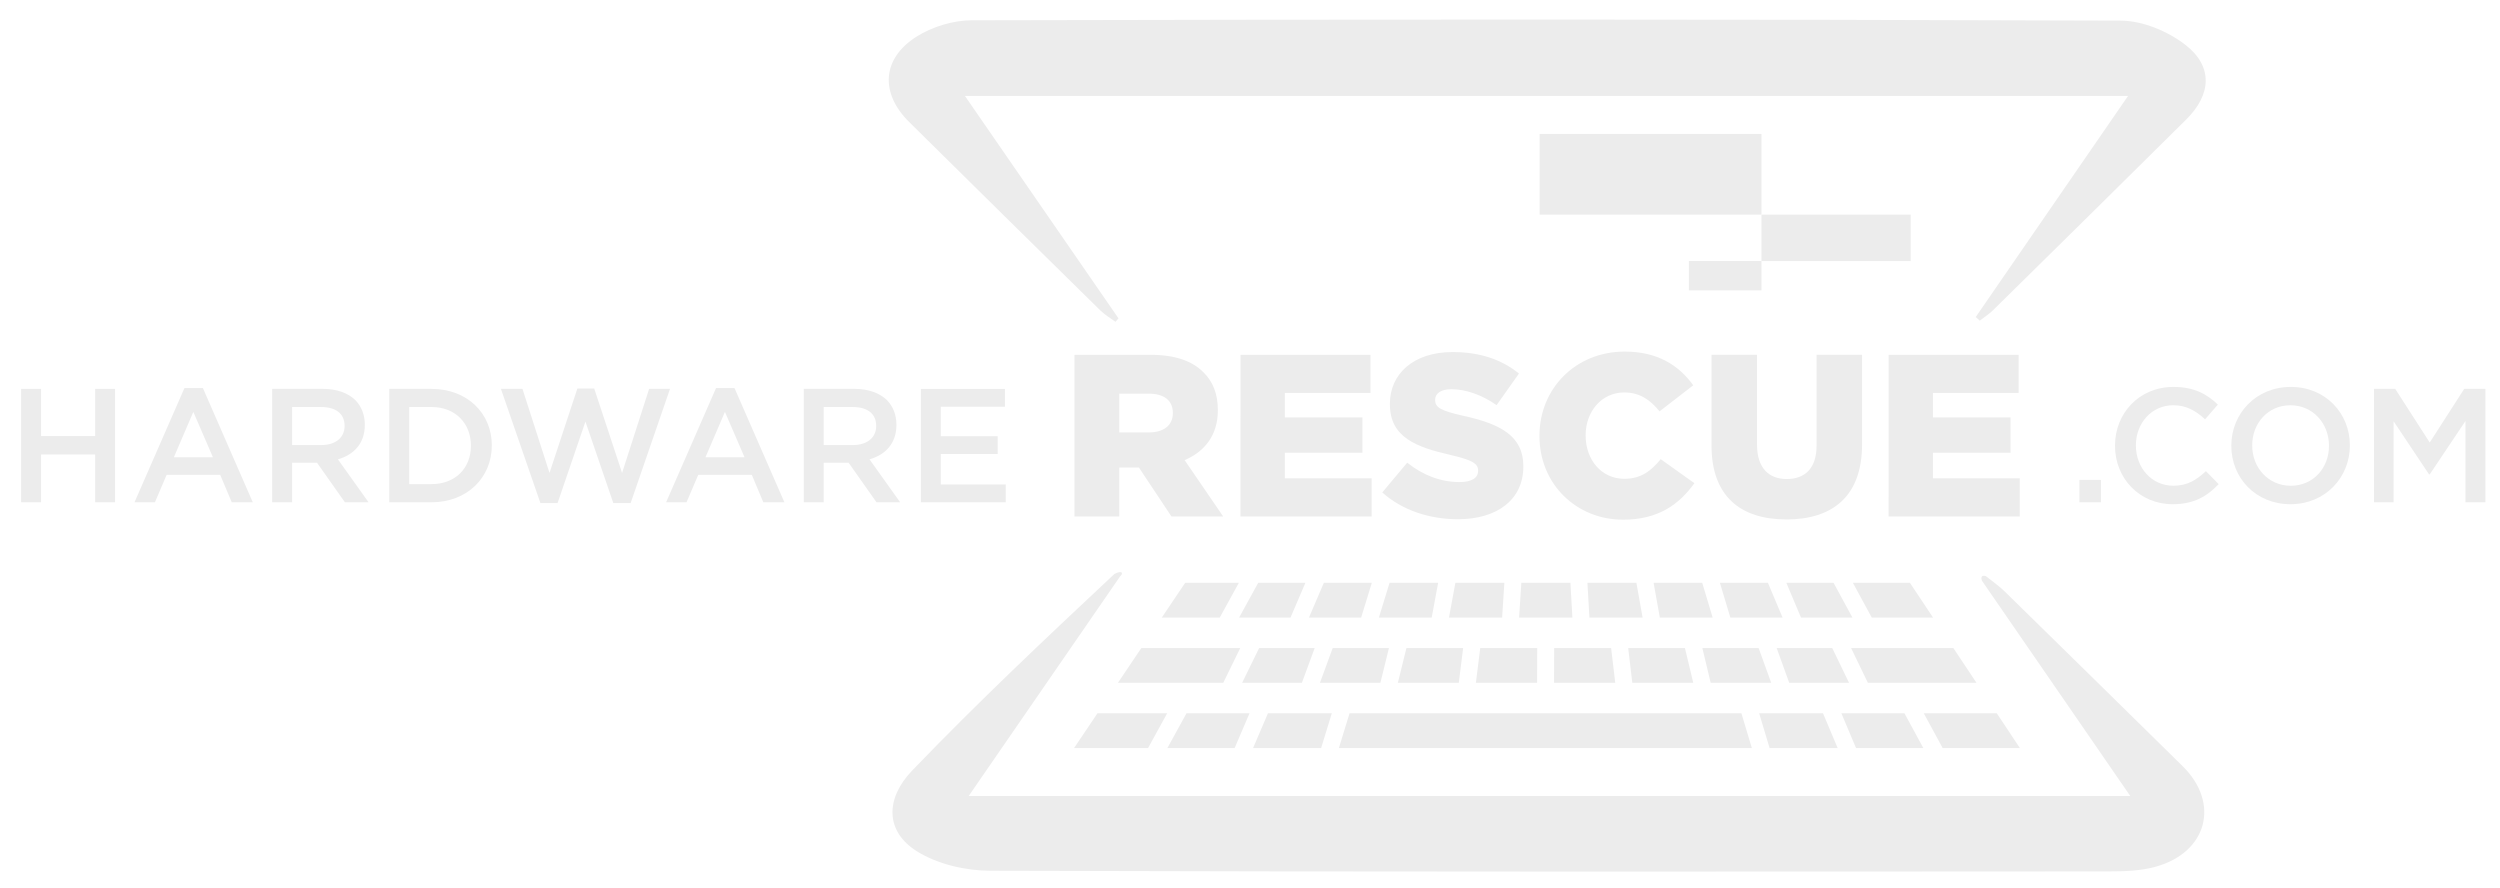 <?xml version="1.0" encoding="UTF-8"?>
<svg width="396.51" height="140.79" version="1.1" viewBox="0 0 104.91 37.25" xmlns="http://www.w3.org/2000/svg" xmlns:cc="http://creativecommons.org/ns#" xmlns:dc="http://purl.org/dc/elements/1.1/" xmlns:rdf="http://www.w3.org/1999/02/22-rdf-syntax-ns#">
 <defs>
  <filter id="filter16287" color-interpolation-filters="sRGB">
   <feFlood flood-color="rgb(0,0,0)" result="flood"/>
   <feComposite in="flood" in2="SourceGraphic" operator="in" result="composite1"/>
   <feGaussianBlur in="composite1" result="blur" stdDeviation="0.2"/>
   <feOffset dx="0.1" dy="0.3" result="offset"/>
   <feComposite in="SourceGraphic" in2="offset" result="composite2"/>
  </filter>
 </defs>
 <g transform="matrix(1.231 0 0 1.231 -8.768 -13.753)">
  <g filter="url(#filter16287)">
   <g transform="translate(.529 .661)" fill="#ececec">
    <g stroke-width=".141" aria-label="RESCUE">
     <path d="m43.122 27.817h1.527v-1.669h0.669l1.11 1.669h1.763l-1.315-1.921c0.685-0.291 1.133-0.85 1.133-1.692v-0.016c0-0.543-0.165-0.968-0.488-1.283-0.37-0.378-0.952-0.598-1.795-0.598h-2.605zm1.527-2.865v-1.322h1c0.512 0 0.826 0.22 0.826 0.653v0.016c0 0.401-0.299 0.653-0.819 0.653z"/>
     <path d="m48.781 27.817h4.471v-1.299h-2.959v-0.874h2.645v-1.204h-2.645v-0.834h2.92v-1.299h-4.431z"/>
     <path d="m56.195 27.911c1.338 0 2.228-0.669 2.228-1.795v-0.016c0-1.031-0.787-1.44-2.054-1.716-0.763-0.173-0.952-0.283-0.952-0.535v-0.016c0-0.197 0.181-0.354 0.551-0.354 0.488 0 1.039 0.189 1.543 0.543l0.763-1.078c-0.598-0.48-1.33-0.732-2.267-0.732-1.322 0-2.133 0.74-2.133 1.763v0.016c0 1.133 0.905 1.464 2.078 1.732 0.748 0.173 0.929 0.299 0.929 0.527v0.016c0 0.236-0.22 0.378-0.63 0.378-0.638 0-1.244-0.228-1.787-0.661l-0.85 1.015c0.677 0.606 1.606 0.913 2.582 0.913z"/>
     <path d="m61.815 27.927c1.22 0 1.921-0.527 2.44-1.244l-1.149-0.819c-0.331 0.401-0.669 0.669-1.244 0.669-0.771 0-1.315-0.645-1.315-1.472v-0.016c0-0.803 0.543-1.456 1.315-1.456 0.527 0 0.889 0.252 1.204 0.645l1.149-0.889c-0.488-0.677-1.212-1.149-2.338-1.149-1.669 0-2.904 1.259-2.904 2.865v0.016c0 1.645 1.267 2.849 2.841 2.849z"/>
     <path d="m67.388 27.919c1.566 0 2.582-0.779 2.582-2.558v-3.054h-1.551v3.101c0 0.771-0.401 1.133-1.015 1.133-0.614 0-1.015-0.378-1.015-1.173v-3.062h-1.551v3.093c0 1.724 0.984 2.519 2.55 2.519z"/>
     <path d="m70.875 27.817h4.471v-1.299h-2.959v-0.874h2.645v-1.204h-2.645v-0.834h2.92v-1.299h-4.431z"/>
    </g>
    <g stroke-width=".11" style="font-feature-settings:normal;font-variant-caps:normal;font-variant-ligatures:normal;font-variant-numeric:normal" aria-label="HARDWARE">
     <path d="m7.214 27.333h0.679v-1.629h1.844v1.629h0.679v-3.865h-0.679v1.607h-1.844v-1.607h-0.679z" style="font-feature-settings:normal;font-variant-caps:normal;font-variant-ligatures:normal;font-variant-numeric:normal"/>
     <path d="m11.079 27.333h0.696l0.398-0.933h1.828l0.392 0.933h0.718l-1.701-3.893h-0.629zm1.342-1.535 0.663-1.546 0.668 1.546z" style="font-feature-settings:normal;font-variant-caps:normal;font-variant-ligatures:normal;font-variant-numeric:normal"/>
     <path d="m15.772 27.333h0.679v-1.347h0.85l0.95 1.347h0.806l-1.044-1.463c0.536-0.155 0.917-0.536 0.917-1.171v-0.011c0-0.337-0.116-0.624-0.32-0.834-0.248-0.243-0.629-0.387-1.115-0.387h-1.723zm0.679-1.949v-1.298h0.988c0.502 0 0.801 0.226 0.801 0.64v0.011c0 0.392-0.309 0.646-0.795 0.646z" style="font-feature-settings:normal;font-variant-caps:normal;font-variant-ligatures:normal;font-variant-numeric:normal"/>
     <path d="m19.764 27.333h1.441c1.215 0 2.054-0.845 2.054-1.933v-0.011c0-1.088-0.839-1.921-2.054-1.921h-1.441zm1.441-3.247c0.812 0 1.342 0.558 1.342 1.314v0.011c0 0.756-0.53 1.303-1.342 1.303h-0.762v-2.628z" style="font-feature-settings:normal;font-variant-caps:normal;font-variant-ligatures:normal;font-variant-numeric:normal"/>
     <path d="m24.916 27.36h0.585l0.95-2.777 0.95 2.777h0.591l1.342-3.893h-0.712l-0.922 2.866-0.95-2.877h-0.574l-0.95 2.877-0.922-2.866h-0.734z" style="font-feature-settings:normal;font-variant-caps:normal;font-variant-ligatures:normal;font-variant-numeric:normal"/>
     <path d="m29.201 27.333h0.696l0.398-0.933h1.828l0.392 0.933h0.718l-1.701-3.893h-0.629zm1.342-1.535 0.663-1.546 0.668 1.546z" style="font-feature-settings:normal;font-variant-caps:normal;font-variant-ligatures:normal;font-variant-numeric:normal"/>
     <path d="m33.894 27.333h0.679v-1.347h0.85l0.95 1.347h0.806l-1.044-1.463c0.536-0.155 0.917-0.536 0.917-1.171v-0.011c0-0.337-0.116-0.624-0.32-0.834-0.248-0.243-0.629-0.387-1.115-0.387h-1.723zm0.679-1.949v-1.298h0.988c0.502 0 0.801 0.226 0.801 0.64v0.011c0 0.392-0.309 0.646-0.795 0.646z" style="font-feature-settings:normal;font-variant-caps:normal;font-variant-ligatures:normal;font-variant-numeric:normal"/>
     <path d="m37.886 27.333h2.893v-0.607h-2.214v-1.038h1.938v-0.607h-1.938v-1.005h2.187v-0.607h-2.866z" style="font-feature-settings:normal;font-variant-caps:normal;font-variant-ligatures:normal;font-variant-numeric:normal"/>
    </g>
    <g transform="matrix(.274 0 0 -.166 -98.544 89.81)">
     <path transform="scale(1,-1)" d="m602.5-435.44h18.567v9.534h-18.567z"/>
     <path transform="scale(1,-1)" d="m574.9-452h27.599v16.559h-27.599z"/>
     <path transform="scale(1,-1)" d="m593.47-425.91h9.032v6.022h-9.032z"/>
    </g>
    <path d="m73.847 21.015c1.714-2.487 3.427-4.974 5.19-7.533h-39.649c1.832 2.653 3.533 5.117 5.234 7.581-0.034 0.04-0.068 0.079-0.102 0.119-0.172-0.128-0.363-0.238-0.515-0.387-2.176-2.138-4.349-4.28-6.519-6.425-0.991-0.98-0.935-2.158 0.248-2.908 0.537-0.34 1.253-0.559 1.888-0.56 13.056-0.031 26.111-0.037 39.167 0.012 0.745 0.003 1.606 0.362 2.204 0.826 0.949 0.736 0.884 1.695 0.031 2.541-2.191 2.174-4.39 4.34-6.589 6.505-0.136 0.134-0.301 0.237-0.452 0.355-0.046-0.041-0.092-0.082-0.138-0.124"/>
    <g transform="matrix(.148 0 0 -.148 79.965 39.761)">
     <path d="m0 0c-3.4-0.93-7.11-1.05-10.67-1.05-85.9-0.05-171.8-0.12-257.69 0.15-5.67 0.01-12.07 1.5-16.81 4.44-7.48 4.64-7.28 12.26-1.181 18.61 15.071 15.69 30.621 30.32 46.621 45.32 2 1 2 0 1.33-0.52-11.431-16.58-22.86-33.16-34.911-50.64h267.56c-11.79 17.11-22.98 33.34-34.16 49.58-0.111 0.27-0.481 1.48 0.899 1.07 1.45-1.18 3.021-2.24 4.341-3.54 13.68-13.39 27.34-26.81 40.98-40.231 8.679-8.549 5.669-19.919-6.31-23.189" fill="#ececec"/>
    </g>
    <path d="m75.351 35.712-0.789-1.186h-2.488l0.599 1.103 0.044 0.083z"/>
    <path d="m72.39 31.264-0.789-1.186h-1.944l0.644 1.186z"/>
    <path d="m72.059 35.712-0.644-1.186h-2.15l0.476 1.129 0.025 0.057z"/>
    <path d="m69.138 35.712-0.5-1.186h-2.176l0.348 1.158 0.009 0.028z"/>
    <path d="m62.489 31.264-0.212-1.186h-1.669l0.068 1.186z"/>
    <path d="m67.389 30.078 0.5 1.186h1.753l-0.644-1.186z"/>
    <path d="m67.261 31.264-0.5-1.186h-1.637l0.356 1.186z"/>
    <path d="m64.877 31.264-0.356-1.186h-1.657l0.212 1.186z"/>
    <path d="m54.475 35.712 0.22-1.186h-2.196l-0.364 1.186zm2.901 0 0.116-1.186h-3.372l-0.336 1.186zm7.091 0-0.243-1.186h-7.878l-0.27 1.186zm-1.182 0-0.212-1.186h-2.209l0.068 1.186zm2.928 0-0.356-1.186h-2.197l0.212 1.186z"/>
    <path d="m55.299 31.264 0.22-1.186h-1.656l-0.364 1.186z"/>
    <path d="m55.888 31.264h1.812l0.076-1.186h-1.669z"/>
    <path d="m58.355 30.078-0.076 1.186h1.817l-0.068-1.186z"/>
    <path d="m51.531 35.712 0.008-0.029 0.355-1.157h-2.176l-0.508 1.186z"/>
    <path d="m52.894 31.264 0.364-1.186h-1.635l-0.508 1.186z"/>
    <path d="m48.581 35.712 0.025-0.058 0.483-1.128h-2.148l-0.652 1.186z"/>
    <path d="m50.486 31.264 0.508-1.186h-1.608l-0.652 1.186z"/>
    <path d="m46.896 30.078-0.798 1.186h1.976l0.652-1.186z"/>
    <path d="m70.967 32.302v1.186h1.974v-1.186zm0.049 0h-1.42l0.573 1.186h0.847zm2.855 1.186-0.789-1.186h-0.946l0.716 1.186z"/>
    <path d="m69.526 33.488-0.573-1.186h-1.894l0.428 1.186z"/>
    <path d="m66.873 33.488-0.429-1.186h-1.918l0.284 1.186z"/>
    <path d="m64.216 33.488-0.284-1.186h-1.934l0.14 1.186z"/>
    <path d="m61.556 33.488-0.14-1.186h-1.942l-0.004 1.186z"/>
    <path d="m58.892 33.488 0.004-1.186h-1.942l-0.148 1.186z"/>
    <path d="m56.223 33.488 0.148-1.186h-1.933l-0.292 1.186z"/>
    <path d="m53.55 33.488 0.292-1.186h-1.917l-0.436 1.186z"/>
    <path d="m50.874 33.488 0.436-1.186h-1.893l-0.58 1.186z"/>
    <path d="m45.455 32.302v1.186h2.013v-1.186zm1.828 0h-0.372l-0.724 1.186h1.096zm0.011 1.186h0.899l0.58-1.186h-1.479zm-1.893-1.186-0.798 1.186h0.906l0.724-1.186z"/>
    <path d="m44.698 34.526v1.186h0.285v-1.186zm0.101 0h-0.406l-0.933 1.186h1.339zm0.011 1.186h0.82l0.652-1.186h-1.472zm-0.904-1.186-0.798 1.186h0.546l0.798-1.186z"/>
    <g stroke-width=".11" style="font-feature-settings:normal;font-variant-caps:normal;font-variant-ligatures:normal;font-variant-numeric:normal" aria-label=".COM">
     <path d="m77.379 27.333h0.734v-0.762h-0.734z" style="font-feature-settings:normal;font-variant-caps:normal;font-variant-ligatures:normal;font-variant-numeric:normal"/>
     <path d="m80.559 27.399c0.723 0 1.165-0.265 1.568-0.685l-0.436-0.442c-0.331 0.309-0.635 0.497-1.11 0.497-0.74 0-1.276-0.613-1.276-1.369v-0.011c0-0.756 0.541-1.364 1.276-1.364 0.442 0 0.773 0.193 1.082 0.48l0.436-0.502c-0.37-0.353-0.801-0.602-1.513-0.602-1.171 0-1.993 0.9-1.993 1.999v0.011c0 1.11 0.839 1.988 1.966 1.988z" style="font-feature-settings:normal;font-variant-caps:normal;font-variant-ligatures:normal;font-variant-numeric:normal"/>
     <path d="m84.573 27.399c1.187 0 2.026-0.911 2.026-1.999v-0.011c0-1.088-0.828-1.988-2.015-1.988s-2.026 0.911-2.026 1.999v0.011c0 1.088 0.828 1.988 2.015 1.988zm0.011-0.629c-0.767 0-1.314-0.618-1.314-1.369v-0.011c0-0.751 0.536-1.364 1.303-1.364s1.314 0.624 1.314 1.375v0.011c0 0.751-0.536 1.358-1.303 1.358z" style="font-feature-settings:normal;font-variant-caps:normal;font-variant-ligatures:normal;font-variant-numeric:normal"/>
     <path d="m87.422 27.333h0.668v-2.761l1.209 1.811h0.022l1.22-1.822v2.772h0.679v-3.865h-0.723l-1.176 1.828-1.176-1.828h-0.723z" style="font-feature-settings:normal;font-variant-caps:normal;font-variant-ligatures:normal;font-variant-numeric:normal"/>
    </g>
   </g>
  </g>
 </g>
</svg>
